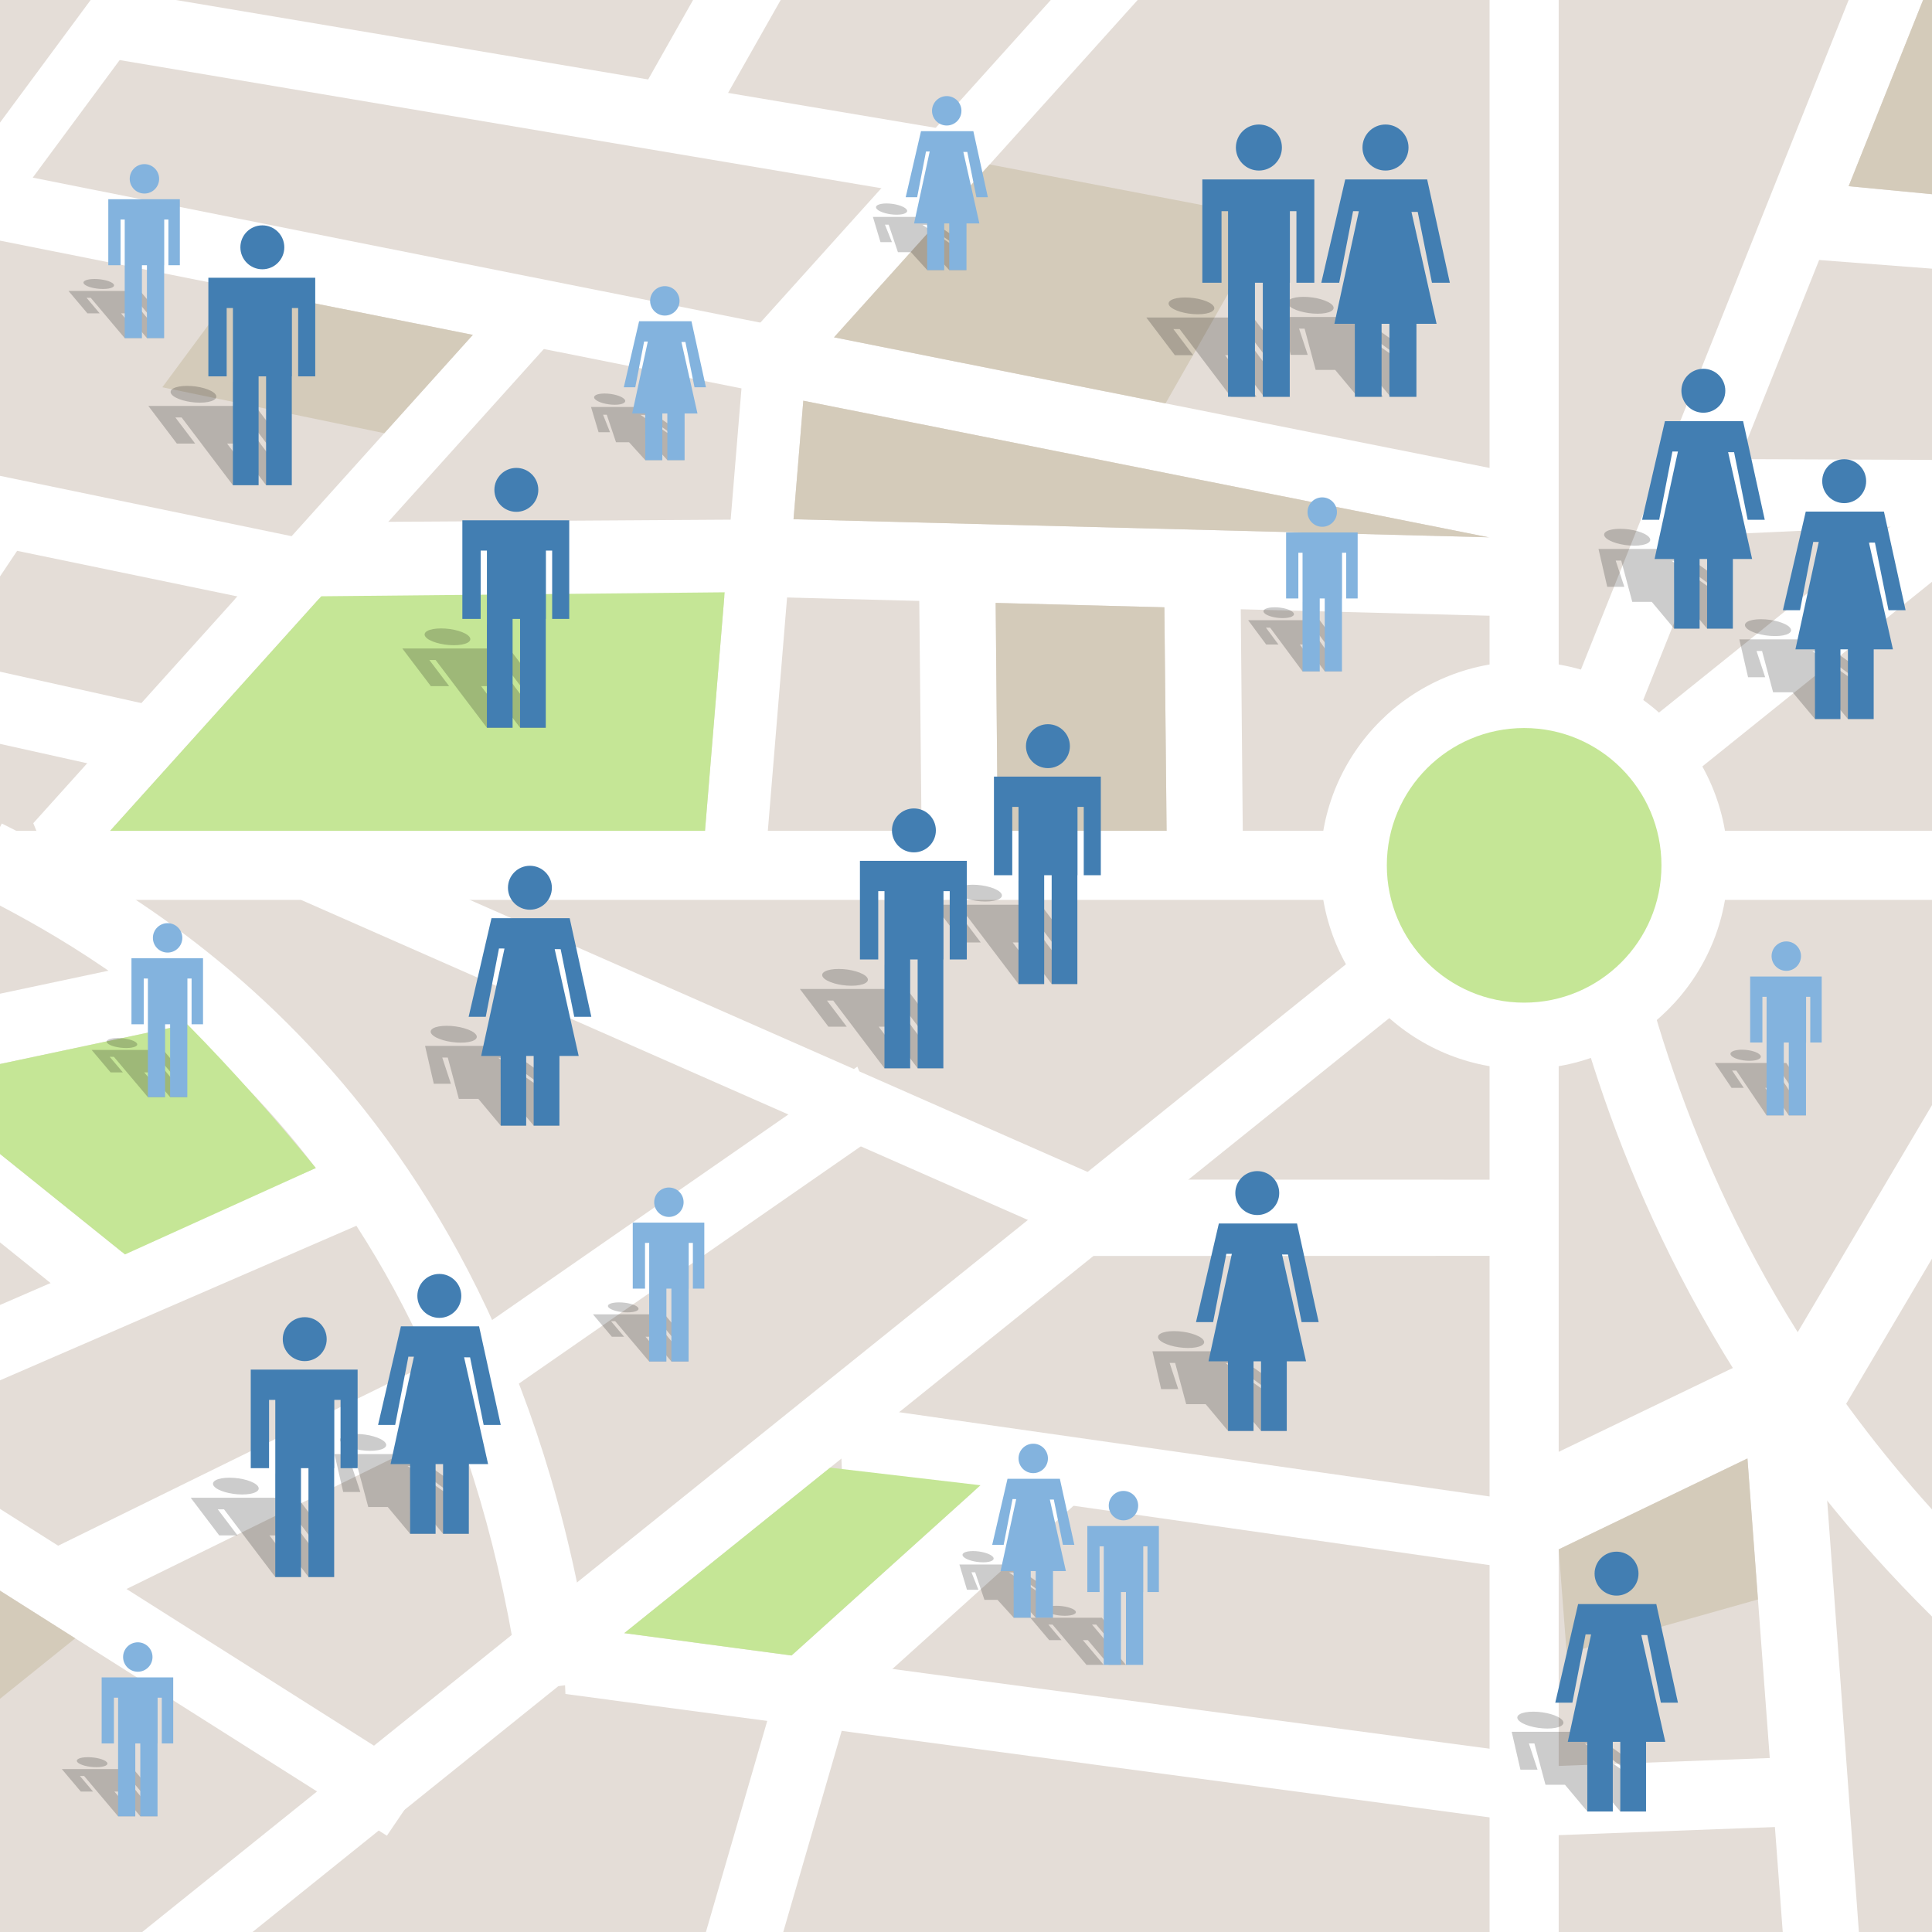 <?xml version="1.0" encoding="UTF-8" standalone="no"?>
<!-- Created with Inkscape (http://www.inkscape.org/) -->

<svg
   xmlns:dc="http://purl.org/dc/elements/1.1/"
   xmlns:cc="http://creativecommons.org/ns#"
   xmlns:rdf="http://www.w3.org/1999/02/22-rdf-syntax-ns#"
   xmlns:svg="http://www.w3.org/2000/svg"
   xmlns="http://www.w3.org/2000/svg"
   xmlns:sodipodi="http://sodipodi.sourceforge.net/DTD/sodipodi-0.dtd"
   xmlns:inkscape="http://www.inkscape.org/namespaces/inkscape"
   id="svg2"
   version="1.1"
   inkscape:version="0.48.5 r10040"
   width="999.9"
   height="999.9"
   xml:space="preserve"
   sodipodi:docname="social_11.ai"><rect width="100%" height="100%" fill="#333333" stroke="none"/><defs
     id="defs6"><clipPath
       clipPathUnits="userSpaceOnUse"
       id="clipPath26"><path
         d="m 0,799.92 799.92,0 L 799.92,0 0,0 0,799.92 z"
         id="path28" /></clipPath><clipPath
       clipPathUnits="userSpaceOnUse"
       id="clipPath230"><path
         d="m 474.612,676.759 59.407,0 0,-41.114 -59.407,0 0,41.114 z"
         id="path232" /></clipPath><clipPath
       clipPathUnits="userSpaceOnUse"
       id="clipPath350"><path
         d="m 386.666,433.613 59.407,0 0,-41.114 -59.407,0 0,41.114 z"
         id="path352" /></clipPath><clipPath
       clipPathUnits="userSpaceOnUse"
       id="clipPath370"><path
         d="m 625.896,91.223 55.625,0 0,-41.327 -55.625,0 0,41.327 z"
         id="path372" /></clipPath><clipPath
       clipPathUnits="userSpaceOnUse"
       id="clipPath390"><path
         d="m 477.144,248.79 55.627,0 0,-41.327 -55.627,0 0,41.327 z"
         id="path392" /></clipPath><clipPath
       clipPathUnits="userSpaceOnUse"
       id="clipPath410"><path
         d="m 166.57,539.729 59.407,0 0,-41.114 -59.407,0 0,41.114 z"
         id="path412" /></clipPath><clipPath
       clipPathUnits="userSpaceOnUse"
       id="clipPath430"><path
         d="m 61.406,640.154 59.407,0 0,-41.114 -59.407,0 0,41.114 z"
         id="path432" /></clipPath><clipPath
       clipPathUnits="userSpaceOnUse"
       id="clipPath450"><path
         d="m 175.994,375.205 55.627,0 0,-41.327 -55.627,0 0,41.327 z"
         id="path452" /></clipPath><clipPath
       clipPathUnits="userSpaceOnUse"
       id="clipPath470"><path
         d="m 720.148,543.546 55.627,0 0,-41.327 -55.627,0 0,41.327 z"
         id="path472" /></clipPath><clipPath
       clipPathUnits="userSpaceOnUse"
       id="clipPath490"><path
         d="m 244.7,636.993 38.743,0 0,-27.58 -38.743,0 0,27.58 z"
         id="path492" /></clipPath><clipPath
       clipPathUnits="userSpaceOnUse"
       id="clipPath510"><path
         d="m 245.5,260.686 39.611,0 0,-24.472 -39.611,0 0,24.472 z"
         id="path512" /></clipPath><clipPath
       clipPathUnits="userSpaceOnUse"
       id="clipPath530"><path
         d="m 361.417,715.685 38.743,0 0,-27.581 -38.743,0 0,27.581 z"
         id="path532" /></clipPath><clipPath
       clipPathUnits="userSpaceOnUse"
       id="clipPath550"><path
         d="m 37.948,370.141 39.611,0 0,-24.472 -39.611,0 0,24.472 z"
         id="path552" /></clipPath><clipPath
       clipPathUnits="userSpaceOnUse"
       id="clipPath570"><path
         d="m 709.952,365.306 37.802,0 0,-27.196 -37.802,0 0,27.196 z"
         id="path572" /></clipPath><clipPath
       clipPathUnits="userSpaceOnUse"
       id="clipPath590"><path
         d="m 661.84,580.978 55.627,0 0,-41.328 -55.627,0 0,41.328 z"
         id="path592" /></clipPath><clipPath
       clipPathUnits="userSpaceOnUse"
       id="clipPath610"><path
         d="m 331.18,398.735 59.407,0 0,-41.114 -59.407,0 0,41.114 z"
         id="path612" /></clipPath><clipPath
       clipPathUnits="userSpaceOnUse"
       id="clipPath630"><path
         d="m 28.352,684.41 39.611,0 0,-24.472 -39.611,0 0,24.472 z"
         id="path632" /></clipPath><clipPath
       clipPathUnits="userSpaceOnUse"
       id="clipPath650"><path
         d="m 530.747,677.016 55.627,0 0,-41.328 -55.627,0 0,41.328 z"
         id="path652" /></clipPath><clipPath
       clipPathUnits="userSpaceOnUse"
       id="clipPath666"><path
         d="m 138.486,206.212 55.627,0 0,-41.327 -55.627,0 0,41.327 z"
         id="path668" /></clipPath><clipPath
       clipPathUnits="userSpaceOnUse"
       id="clipPath686"><path
         d="m 25.606,72.382 39.611,0 0,-24.472 -39.611,0 0,24.472 z"
         id="path688" /></clipPath><clipPath
       clipPathUnits="userSpaceOnUse"
       id="clipPath706"><path
         d="m 426.58,135.064 39.611,0 0,-24.471 -39.611,0 0,24.471 z"
         id="path708" /></clipPath><clipPath
       clipPathUnits="userSpaceOnUse"
       id="clipPath726"><path
         d="m 516.779,548.481 38.839,0 0,-26.518 -38.839,0 0,26.518 z"
         id="path728" /></clipPath><clipPath
       clipPathUnits="userSpaceOnUse"
       id="clipPath746"><path
         d="m 397.232,157.722 38.744,0 0,-27.58 -38.744,0 0,27.58 z"
         id="path748" /></clipPath><clipPath
       clipPathUnits="userSpaceOnUse"
       id="clipPath766"><path
         d="m 78.953,188.096 59.407,0 0,-41.115 -59.407,0 0,41.115 z"
         id="path768" /></clipPath></defs><sodipodi:namedview
     pagecolor="#ffffff"
     bordercolor="#666666"
     borderopacity="1"
     objecttolerance="10"
     gridtolerance="10"
     guidetolerance="10"
     inkscape:pageopacity="0"
     inkscape:pageshadow="2"
     inkscape:window-width="1358"
     inkscape:window-height="711"
     id="namedview4"
     showgrid="false"
     inkscape:zoom="0.33378777"
     inkscape:cx="612.14746"
     inkscape:cy="418.62667"
     inkscape:window-x="0"
     inkscape:window-y="0"
     inkscape:window-maximized="1"
     inkscape:current-layer="g10" /><g
     id="g10"
     inkscape:groupmode="layer"
     inkscape:label="social_11"
     transform="matrix(1.25,0,0,-1.25,0,999.9)"><path
       d="m 0,0 799.92,0 0,799.92 L 0,799.92 0,0 z"
       style="fill:#ffffff;fill-opacity:1;fill-rule:nonzero;stroke:none"
       id="path12" /><path
       d="m 0,0 799.92,0 0,799.92 L 0,799.92 0,0 z"
       style="fill:#ffffff;fill-opacity:1;fill-rule:nonzero;stroke:none"
       id="path14" /><path
       d="m 0,0 799.92,0 0,799.92 L 0,799.92 0,0 z"
       style="fill:#e4ddd7;fill-opacity:1;fill-rule:nonzero;stroke:none"
       id="path16" /><path
       inkscape:connector-curvature="0"
       id="path20"
       style="fill:#ffffff;fill-opacity:1;fill-rule:evenodd;stroke:none"
       d="m 765.401,799.92 -148.495,-371.427 26.395,-11.085 152.929,382.512 -30.829,0 z" /><path
       inkscape:connector-curvature="0"
       id="path32"
       style="fill:#ffffff;fill-opacity:1;fill-rule:nonzero;stroke:none"
       d="m 669.245,447.037 c 8.163,-42.063 24.32,-117.838 75.151,-198.826 15.167,-24.167 33.438,-48.834 55.524,-73.266 l 0,-44.322 c -33.856,33.458 -60.45,67.805 -81.449,101.264 -53.822,85.753 -70.789,165.268 -79.351,209.388 l 30.125,5.762 z" /><path
       inkscape:connector-curvature="0"
       id="path36"
       style="fill:#ffffff;fill-opacity:1;fill-rule:evenodd;stroke:none"
       d="M 799.92,595.758 58.885,-2e-4 l 45.674,0 695.361,559.038 0,36.72 z" /><path
       inkscape:connector-curvature="0"
       id="path40"
       style="fill:#ffffff;fill-opacity:1;fill-rule:evenodd;stroke:none"
       d="m 645.36,0 -10e-4,799.92 -28.618,0 0,-799.92 28.619,0 z" /><path
       inkscape:connector-curvature="0"
       id="path44"
       style="fill:#ffffff;fill-opacity:1;fill-rule:evenodd;stroke:none"
       d="m 799.92,455.944 -799.92,-10e-4 0,-28.618 799.92,10e-4 0,28.618 z" /><path
       inkscape:connector-curvature="0"
       id="path48"
       style="fill:#ffffff;fill-opacity:1;fill-rule:evenodd;stroke:none"
       d="m 631.051,525.999 c 46.594,0 84.364,-37.772 84.364,-84.365 0,-46.592 -37.77,-84.364 -84.364,-84.364 -46.594,0 -84.364,37.772 -84.364,84.364 0,46.593 37.77,84.365 84.364,84.365" /><path
       inkscape:connector-curvature="0"
       id="path52"
       style="fill:#c5e696;fill-opacity:1;fill-rule:evenodd;stroke:none"
       d="m 631.051,498.486 c 31.398,0 56.852,-25.453 56.852,-56.853 0,-31.397 -25.454,-56.85 -56.852,-56.85 -31.397,0 -56.853,25.453 -56.853,56.85 0,31.4 25.456,56.853 56.853,56.853" /><path
       inkscape:connector-curvature="0"
       id="path56"
       style="fill:#ffffff;fill-opacity:1;fill-rule:evenodd;stroke:none"
       d="m 455.102,281.822 16.084,23.683 -330.444,145.505 -16.085,-23.684 330.445,-145.504 z" /><path
       inkscape:connector-curvature="0"
       id="path60"
       style="fill:#ffffff;fill-opacity:1;fill-rule:evenodd;stroke:none"
       d="m 0,228.42 162.922,70.649 -10.801,26.515 L 0,259.618 0,228.42 z" /><path
       inkscape:connector-curvature="0"
       id="path64"
       style="fill:#ffffff;fill-opacity:1;fill-rule:evenodd;stroke:none"
       d="m 160.188,39.873 16.084,23.685 -176.272,111.631 0,-33.869 160.188,-101.447 z" /><path
       inkscape:connector-curvature="0"
       id="path68"
       style="fill:#ffffff;fill-opacity:1;fill-rule:evenodd;stroke:none"
       d="m 20.322,158.087 10.801,-26.515 167.787,82.432 -10.801,26.514 -167.787,-82.431 z" /><path
       inkscape:connector-curvature="0"
       id="path72"
       style="fill:#ffffff;fill-opacity:1;fill-rule:evenodd;stroke:none"
       d="M 0,359.375 77.56,375.838 74.543,404.309 0,388.485 0,359.375 z" /><path
       inkscape:connector-curvature="0"
       id="path76"
       style="fill:#ffffff;fill-opacity:1;fill-rule:evenodd;stroke:none"
       d="m 35.669,256.854 16.084,23.684 -51.753,41.606 0,-36.614 35.669,-28.676 z" /><path
       inkscape:connector-curvature="0"
       id="path80"
       style="fill:#ffffff;fill-opacity:1;fill-rule:evenodd;stroke:none"
       d="m 630.924,574.555 0.823,28.618 -631.747,125.897 0,-28.784 630.924,-125.731 z" /><path
       inkscape:connector-curvature="0"
       id="path84"
       style="fill:#ffffff;fill-opacity:1;fill-rule:evenodd;stroke:none"
       d="m 13.779,459.088 10.799,-26.516 203.777,226.39 -10.799,26.514 -203.777,-226.388 z" /><path
       inkscape:connector-curvature="0"
       id="path88"
       style="fill:#ffffff;fill-opacity:1;fill-rule:evenodd;stroke:none"
       d="m 120.53,548.382 20.453,25.346 -140.983,29.175 0,-29.579 120.53,-24.942 z" /><path
       inkscape:connector-curvature="0"
       id="path92"
       style="fill:#ffffff;fill-opacity:1;fill-rule:evenodd;stroke:none"
       d="m 0,708.054 67.938,91.866 -30.409,0 L 0,749.172 0,708.054 z" /><path
       inkscape:connector-curvature="0"
       id="path96"
       style="fill:#ffffff;fill-opacity:1;fill-rule:evenodd;stroke:none"
       d="m 55.094,479.675 20.454,25.346 -75.548,16.796 0,-29.894 55.094,-12.248 z" /><path
       inkscape:connector-curvature="0"
       id="path100"
       style="fill:#ffffff;fill-opacity:1;fill-rule:evenodd;stroke:none"
       d="m 304.964,655.393 23.889,-13.428 142.178,157.955 -35.973,0 -130.094,-144.527 z" /><path
       inkscape:connector-curvature="0"
       id="path104"
       style="fill:#ffffff;fill-opacity:1;fill-rule:evenodd;stroke:none"
       d="m 291.156,446.926 24.842,-14.23 17.773,215.527 -24.842,14.231 -17.773,-215.528 z" /><path
       inkscape:connector-curvature="0"
       id="path108"
       style="fill:#ffffff;fill-opacity:1;fill-rule:evenodd;stroke:none"
       d="m 329.923,553.042 -2.449,31.89 -200.003,-1.276 -30.272,-31.891 232.724,1.277 z" /><path
       inkscape:connector-curvature="0"
       id="path112"
       style="fill:#ffffff;fill-opacity:1;fill-rule:evenodd;stroke:none"
       d="m 637.106,544.45 3.54,32.375 -329.08,8.547 -3.537,-32.379 329.077,-8.543 z" /><path
       inkscape:connector-curvature="0"
       id="path116"
       style="fill:#ffffff;fill-opacity:1;fill-rule:evenodd;stroke:none"
       d="m 381.754,435.76 31.475,5.693 -1.084,119.901 -31.546,-9.137 1.155,-116.457 z" /><path
       inkscape:connector-curvature="0"
       id="path120"
       style="fill:#ffffff;fill-opacity:1;fill-rule:evenodd;stroke:none"
       d="m 483.178,439.031 31.474,5.694 -1.085,119.9 -31.544,-9.135 1.155,-116.459 z" /><path
       inkscape:connector-curvature="0"
       id="path124"
       style="fill:#ffffff;fill-opacity:1;fill-rule:evenodd;stroke:none"
       d="m 385.542,718.514 20.454,25.345 -333.173,56.061 -19.094,0 -18.171,-22.518 349.984,-58.888 z" /><path
       inkscape:connector-curvature="0"
       id="path128"
       style="fill:#ffffff;fill-opacity:1;fill-rule:evenodd;stroke:none"
       d="m 264.016,759.328 30.095,-10.828 29.12,51.42 -36.275,0 -22.94,-40.592 z" /><path
       inkscape:connector-curvature="0"
       id="path132"
       style="fill:#ffffff;fill-opacity:1;fill-rule:evenodd;stroke:none"
       d="m 637.557,148.927 -1.223,28.604 -288.933,41.231 1.222,-28.606 288.934,-41.229 z" /><path
       inkscape:connector-curvature="0"
       id="path136"
       style="fill:#ffffff;fill-opacity:1;fill-rule:evenodd;stroke:none"
       d="m 640.828,44.23 -1.222,28.604 -406.717,54.317 1.224,-28.605 406.715,-54.316 z" /><path
       inkscape:connector-curvature="0"
       id="path140"
       style="fill:#ffffff;fill-opacity:1;fill-rule:evenodd;stroke:none"
       d="m 309.353,97.923 36.16,-10.61 112.965,101.789 -36.158,10.61 -112.967,-101.789 z" /><path
       inkscape:connector-curvature="0"
       id="path144"
       style="fill:#ffffff;fill-opacity:1;fill-rule:nonzero;stroke:none"
       d="m 0.732,458.96 c 29.402,-14.702 82.088,-42.273 131.845,-96.944 49.706,-54.615 96.321,-136.055 113.415,-258.171 l -30.366,-4.202 c -16.073,114.8 -59.49,190.916 -105.734,241.729 -39.633,43.546 -81.467,68.675 -109.892,83.605 l 0,32.518 0.732,1.465 z" /><path
       inkscape:connector-curvature="0"
       id="path148"
       style="fill:#ffffff;fill-opacity:1;fill-rule:evenodd;stroke:none"
       d="m 193.725,246.425 10.802,-26.516 161.242,111.877 -10.799,26.516 -161.245,-111.877 z" /><path
       inkscape:connector-curvature="0"
       id="path152"
       style="fill:#ffffff;fill-opacity:1;fill-rule:evenodd;stroke:none"
       d="m 731.458,226.606 29.558,-13.604 38.904,65.787 0,63.582 -68.462,-115.765 z" /><path
       inkscape:connector-curvature="0"
       id="path156"
       style="fill:#ffffff;fill-opacity:1;fill-rule:evenodd;stroke:none"
       d="m 769.654,0 -17.249,234.616 -31.544,-3.03 17.26,-231.586 31.533,0 z" /><path
       inkscape:connector-curvature="0"
       id="path160"
       style="fill:#ffffff;fill-opacity:1;fill-rule:evenodd;stroke:none"
       d="m 755.34,44.23 -1.224,28.604 -122.073,-4.573 1.222,-28.605 122.075,4.574 z" /><path
       inkscape:connector-curvature="0"
       id="path164"
       style="fill:#ffffff;fill-opacity:1;fill-rule:evenodd;stroke:none"
       d="m 745.524,206.665 -1.222,39.794 -118.802,-57.216 1.222,-39.794 118.802,57.216 z" /><path
       inkscape:connector-curvature="0"
       id="path168"
       style="fill:#ffffff;fill-opacity:1;fill-rule:evenodd;stroke:none"
       d="m 324.298,0 26.15,90.023 -28.411,12.411 L 292.281,0 l 32.017,0 z" /><path
       inkscape:connector-curvature="0"
       id="path172"
       style="fill:#ffffff;fill-opacity:1;fill-rule:evenodd;stroke:none"
       d="m 636.256,279.95 7.5,31.526 -201.674,0.06 -4.102,-31.631 198.276,0.045 z" /><path
       inkscape:connector-curvature="0"
       id="path176"
       style="fill:#ffffff;fill-opacity:1;fill-rule:evenodd;stroke:none"
       d="m 748.791,724.42 1.648,-31.941 49.481,-3.797 0,30.834 -51.129,4.904 z" /><path
       inkscape:connector-curvature="0"
       id="path180"
       style="fill:#ffffff;fill-opacity:1;fill-rule:evenodd;stroke:none"
       d="m 696.441,609.908 1.649,-31.939 101.83,4.678 0,26.859 -103.479,0.402 z" /><path
       inkscape:connector-curvature="0"
       id="path184"
       style="fill:#c5e696;fill-opacity:1;fill-rule:evenodd;stroke:none"
       d="m 343.702,192.261 62.255,-7.292 -78.226,-70.484 -69.264,9.252 85.235,68.524 z" /><path
       inkscape:connector-curvature="0"
       id="path188"
       style="fill:#c5e696;fill-opacity:1;fill-rule:evenodd;stroke:none"
       d="m 133.013,553.04 -87.397,-97.096 246.283,0 8.145,98.746 -167.031,-1.65 z" /><path
       inkscape:connector-curvature="0"
       id="path192"
       style="fill:#c5e696;fill-opacity:1;fill-rule:evenodd;stroke:none"
       d="m 0,322.144 51.753,-41.606 79.004,35.782 C 114.3,336.418 96.83,356.312 77.56,375.837 L 0,359.375 l 0,-37.23 z" /><path
       inkscape:connector-curvature="0"
       id="path196"
       style="fill:#d4cbba;fill-opacity:1;fill-rule:evenodd;stroke:none"
       d="m 412.242,550.288 0.854,-94.344 69.914,0 -0.919,92.531 -69.849,1.813 z" /><path
       inkscape:connector-curvature="0"
       id="path200"
       style="fill:#d4cbba;fill-opacity:1;fill-rule:evenodd;stroke:none"
       d="m 796.231,799.92 -30.822,-77.095 34.511,-3.309 0,80.404 -3.689,0 z" /><path
       inkscape:connector-curvature="0"
       id="path204"
       style="fill:#d4cbba;fill-opacity:1;fill-rule:evenodd;stroke:none"
       d="m 195.769,661.273 -36.647,-40.712 -91.912,19.022 30.494,41.232 98.065,-19.542 z" /><path
       inkscape:connector-curvature="0"
       id="path208"
       style="fill:#d4cbba;fill-opacity:1;fill-rule:evenodd;stroke:none"
       d="M 0,141.319 31.146,121.594 0,96.553 l 0,44.766 z" /><path
       inkscape:connector-curvature="0"
       id="path212"
       style="fill:#d4cbba;fill-opacity:1;fill-rule:evenodd;stroke:none"
       d="m 345.313,660.254 64.427,71.576 116.537,-22.275 -43.697,-76.655 -137.267,27.354 z" /><path
       inkscape:connector-curvature="0"
       id="path216"
       style="fill:#ffffff;fill-opacity:1;fill-rule:evenodd;stroke:none"
       d="m 20.66,592.15 -20.66,4.28 0,-35.178 20.66,30.898 z" /><path
       inkscape:connector-curvature="0"
       id="path220"
       style="fill:#d4cbba;fill-opacity:1;fill-rule:evenodd;stroke:none"
       d="m 616.357,577.456 -287.805,7.476 4.047,49.073 283.758,-56.549 z" /><path
       inkscape:connector-curvature="0"
       id="path224"
       style="fill:#d4cbba;fill-opacity:1;fill-rule:evenodd;stroke:none"
       d="m 723.508,196.061 -78.148,-37.637 3.31,-43.062 79.19,22.32 -4.352,58.379 z" /><g
       clip-path="url(#clipPath230)"
       id="g236"
       style="opacity:0.2"><g
         transform="translate(490.676,676.759)"
         id="g238"><path
           d="m 0,0 c 5.021,0 10.271,-1.556 11.726,-3.476 1.455,-1.92 -1.439,-3.475 -6.459,-3.475 -5.024,0 -10.272,1.555 -11.727,3.475 C -7.914,-1.556 -5.023,0 0,0 m -4.851,-13.089 2.585,0 8.848,-11.677 -0.011,0 12.387,-16.348 10.643,0 -13.047,17.22 3.098,0 13.048,-17.22 10.643,0 -13.047,17.22 0.054,0 -8.187,10.805 2.585,0 8.187,-10.805 7.069,0 -11.819,15.6 -44.248,0 11.818,-15.6 7.581,0 -8.187,10.805 z"
           style="fill:#000000;fill-opacity:1;fill-rule:nonzero;stroke:none"
           id="path240"
           inkscape:connector-curvature="0" /></g></g><g
       clip-path="url(#clipPath350)"
       id="g356"
       style="opacity:0.2"><g
         transform="translate(402.731,433.613)"
         id="g358"><path
           d="m 0,0 c 5.021,0 10.271,-1.556 11.727,-3.476 1.454,-1.92 -1.44,-3.476 -6.46,-3.476 -5.024,0 -10.272,1.556 -11.727,3.476 C -7.914,-1.556 -5.023,0 0,0 m -4.851,-13.089 2.585,0 8.848,-11.677 -0.012,0 12.388,-16.348 10.643,0 -13.048,17.22 3.099,0 13.048,-17.22 10.643,0 -13.048,17.22 0.055,0 -8.187,10.805 2.585,0 8.187,-10.805 7.069,0 -11.819,15.6 -44.249,0 11.82,-15.6 7.58,0 -8.187,10.805 z"
           style="fill:#000000;fill-opacity:1;fill-rule:nonzero;stroke:none"
           id="path360"
           inkscape:connector-curvature="0" /></g></g><path
       inkscape:connector-curvature="0"
       id="path364"
       style="fill:#427eb2;fill-opacity:1;fill-rule:nonzero;stroke:none"
       d="m 433.881,500.074 c 5.021,0 9.094,-4.069 9.094,-9.093 0,-5.023 -4.073,-9.095 -9.094,-9.095 -5.023,0 -9.093,4.072 -9.093,9.095 0,5.024 4.07,9.093 9.093,9.093 m -14.767,-34.245 2.585,0 0,-30.553 -0.01,0 0,-42.777 10.642,0 0,45.058 3.1,0 0,-45.058 10.642,0 0,45.058 0.055,0 0,28.272 2.585,0 0,-28.272 7.068,0 0,40.817 -44.248,0 0,-40.817 7.581,0 0,28.272 z" /><g
       clip-path="url(#clipPath370)"
       id="g376"
       style="opacity:0.2"><g
         transform="translate(634.856,91.223)"
         id="g378"><path
           d="m 0,0 c 5.023,0 10.396,-1.563 12.005,-3.493 1.608,-1.93 -1.157,-3.494 -6.181,-3.494 -5.019,0 -10.396,1.564 -12.006,3.494 C -7.79,-1.563 -5.021,0 0,0 m 38.372,-24.017 7.072,0 -22.032,15.68 -32.372,0 3.615,-15.68 7.083,0 -3.582,10.862 2.291,-0.005 4.579,-17.09 8.069,0 9.267,-11.077 10.54,0 -9.234,11.077 3.1,0 9.234,-11.077 10.664,0 -9.224,11.077 7.966,0 -24.097,16.989 2.478,-0.007 14.583,-10.749 z"
           style="fill:#000000;fill-opacity:1;fill-rule:nonzero;stroke:none"
           id="path380"
           inkscape:connector-curvature="0" /></g></g><path
       inkscape:connector-curvature="0"
       id="path384"
       style="fill:#427eb2;fill-opacity:1;fill-rule:nonzero;stroke:none"
       d="m 669.307,157.472 c 5.024,0 9.094,-4.069 9.094,-9.093 0,-5.023 -4.07,-9.096 -9.094,-9.096 -5.02,0 -9.092,4.073 -9.092,9.096 0,5.024 4.072,9.093 9.092,9.093 m 18.352,-62.518 7.072,0 -8.961,40.818 -32.372,0 -9.456,-40.818 7.082,0 5.473,28.273 2.288,-0.011 -9.668,-44.486 8.068,0 0.033,-28.834 10.54,0 0,28.834 3.1,0 0,-28.834 10.664,0 0.011,28.834 7.965,0 -9.935,44.223 2.473,-0.016 5.623,-27.983 z" /><g
       clip-path="url(#clipPath390)"
       id="g396"
       style="opacity:0.2"><g
         transform="translate(486.103,248.79)"
         id="g398"><path
           d="m 0,0 c 5.023,0 10.396,-1.563 12.006,-3.493 1.608,-1.93 -1.157,-3.494 -6.181,-3.494 -5.02,0 -10.397,1.564 -12.006,3.494 C -7.789,-1.563 -5.021,0 0,0 m 38.373,-24.018 7.072,0 -22.032,15.681 -32.373,0 3.615,-15.681 7.083,0 -3.581,10.862 2.29,-0.004 4.58,-17.09 8.069,0 9.267,-11.077 10.539,0 -9.234,11.077 3.1,0 9.234,-11.077 10.665,0 -9.224,11.077 7.966,0 -24.098,16.989 2.478,-0.007 14.584,-10.75 z"
           style="fill:#000000;fill-opacity:1;fill-rule:nonzero;stroke:none"
           id="path400"
           inkscape:connector-curvature="0" /></g></g><path
       inkscape:connector-curvature="0"
       id="path404"
       style="fill:#427eb2;fill-opacity:1;fill-rule:nonzero;stroke:none"
       d="m 520.556,315.038 c 5.023,0 9.094,-4.069 9.094,-9.093 0,-5.023 -4.071,-9.095 -9.094,-9.095 -5.021,0 -9.093,4.072 -9.093,9.095 0,5.024 4.072,9.093 9.093,9.093 m 18.352,-62.517 7.071,0 -8.96,40.817 -32.372,0 -9.457,-40.817 7.083,0 5.473,28.272 2.287,-0.011 -9.667,-44.485 8.068,0 0.033,-28.834 10.539,0 0,28.834 3.1,0 0,-28.834 10.665,0 0.011,28.834 7.965,0 -9.935,44.222 2.473,-0.015 5.623,-27.983 z" /><g
       clip-path="url(#clipPath410)"
       id="g416"
       style="opacity:0.2"><g
         transform="translate(182.634,539.73)"
         id="g418"><path
           d="m 0,0 c 5.021,0 10.271,-1.556 11.726,-3.476 1.455,-1.92 -1.439,-3.475 -6.459,-3.475 -5.024,0 -10.272,1.555 -11.727,3.475 C -7.914,-1.556 -5.023,0 0,0 m -4.851,-13.089 2.585,0 8.848,-11.677 -0.011,0 12.387,-16.348 10.643,0 -13.047,17.22 3.098,0 13.048,-17.22 10.643,0 -13.047,17.22 0.054,0 -8.187,10.805 2.585,0 8.187,-10.805 7.069,0 -11.819,15.6 -44.248,0 11.818,-15.6 7.581,0 -8.187,10.805 z"
           style="fill:#000000;fill-opacity:1;fill-rule:nonzero;stroke:none"
           id="path420"
           inkscape:connector-curvature="0" /></g></g><path
       inkscape:connector-curvature="0"
       id="path424"
       style="fill:#427eb2;fill-opacity:1;fill-rule:nonzero;stroke:none"
       d="m 213.784,606.19 c 5.021,0 9.093,-4.069 9.093,-9.092 0,-5.024 -4.072,-9.096 -9.093,-9.096 -5.023,0 -9.093,4.072 -9.093,9.096 0,5.023 4.07,9.092 9.093,9.092 m -14.767,-34.244 2.585,0 0,-30.554 -0.01,0 0,-42.777 10.642,0 0,45.058 3.1,0 0,-45.058 10.642,0 0,45.058 0.055,0 0,28.273 2.585,0 0,-28.273 7.069,0 0,40.817 -44.249,0 0,-40.817 7.581,0 0,28.273 z" /><g
       clip-path="url(#clipPath430)"
       id="g436"
       style="opacity:0.2"><g
         transform="translate(77.47,640.154)"
         id="g438"><path
           d="m 0,0 c 5.021,0 10.272,-1.555 11.727,-3.475 1.455,-1.921 -1.439,-3.476 -6.46,-3.476 -5.023,0 -10.272,1.555 -11.727,3.476 C -7.914,-1.555 -5.022,0 0,0 m -4.85,-13.088 2.585,0 8.847,-11.677 -0.011,0 12.387,-16.349 10.644,0 -13.048,17.221 3.099,0 13.047,-17.221 10.644,0 -13.048,17.221 0.055,0 -8.188,10.805 2.585,0 8.187,-10.805 7.069,0 -11.819,15.6 -44.248,0 11.819,-15.6 7.581,0 -8.187,10.805 z"
           style="fill:#000000;fill-opacity:1;fill-rule:nonzero;stroke:none"
           id="path440"
           inkscape:connector-curvature="0" /></g></g><path
       inkscape:connector-curvature="0"
       id="path444"
       style="fill:#427eb2;fill-opacity:1;fill-rule:nonzero;stroke:none"
       d="m 108.621,706.616 c 5.021,0 9.093,-4.069 9.093,-9.093 0,-5.023 -4.072,-9.095 -9.093,-9.095 -5.023,0 -9.093,4.072 -9.093,9.095 0,5.024 4.07,9.093 9.093,9.093 m -14.768,-34.245 2.586,0 0,-30.554 -0.011,0 0,-42.777 10.643,0 0,45.059 3.099,0 0,-45.059 10.643,0 0,45.059 0.054,0 0,28.272 2.585,0 0,-28.272 7.069,0 0,40.817 -44.248,0 0,-40.817 7.58,0 0,28.272 z" /><g
       clip-path="url(#clipPath450)"
       id="g456"
       style="opacity:0.2"><g
         transform="translate(184.954,375.205)"
         id="g458"><path
           d="m 0,0 c 5.023,0 10.396,-1.563 12.005,-3.493 1.609,-1.93 -1.156,-3.494 -6.18,-3.494 -5.02,0 -10.397,1.564 -12.006,3.494 C -7.789,-1.563 -5.021,0 0,0 m 38.373,-24.017 7.071,0 -22.031,15.68 -32.373,0 3.615,-15.68 7.083,0 -3.581,10.862 2.29,-0.005 4.579,-17.09 8.07,0 9.266,-11.077 10.54,0 -9.234,11.077 3.1,0 9.234,-11.077 10.665,0 -9.225,11.077 7.967,0 -24.098,16.989 2.478,-0.007 14.584,-10.749 z"
           style="fill:#000000;fill-opacity:1;fill-rule:nonzero;stroke:none"
           id="path460"
           inkscape:connector-curvature="0" /></g></g><path
       inkscape:connector-curvature="0"
       id="path464"
       style="fill:#427eb2;fill-opacity:1;fill-rule:nonzero;stroke:none"
       d="m 219.406,441.454 c 5.023,0 9.094,-4.069 9.094,-9.093 0,-5.023 -4.071,-9.096 -9.094,-9.096 -5.021,0 -9.093,4.073 -9.093,9.096 0,5.024 4.072,9.093 9.093,9.093 m 18.352,-62.518 7.071,0 -8.96,40.818 -32.373,0 -9.456,-40.818 7.083,0 5.472,28.273 2.288,-0.011 -9.668,-44.486 8.069,0 0.032,-28.834 10.54,0 0,28.834 3.1,0 0,-28.834 10.665,0 0.01,28.834 7.966,0 -9.935,44.223 2.473,-0.016 5.623,-27.983 z" /><g
       clip-path="url(#clipPath470)"
       id="g476"
       style="opacity:0.2"><g
         transform="translate(729.108,543.546)"
         id="g478"><path
           d="m 0,0 c 5.023,0 10.396,-1.563 12.005,-3.493 1.609,-1.93 -1.156,-3.494 -6.18,-3.494 -5.02,0 -10.397,1.564 -12.006,3.494 C -7.79,-1.563 -5.021,0 0,0 m 38.372,-24.017 7.072,0 -22.032,15.68 -32.372,0 3.615,-15.68 7.083,0 -3.581,10.862 2.29,-0.005 4.579,-17.09 8.069,0 9.267,-11.077 10.54,0 -9.234,11.077 3.1,0 9.234,-11.077 10.665,0 -9.225,11.077 7.967,0 -24.098,16.989 2.478,-0.007 14.583,-10.749 z"
           style="fill:#000000;fill-opacity:1;fill-rule:nonzero;stroke:none"
           id="path480"
           inkscape:connector-curvature="0" /></g></g><path
       inkscape:connector-curvature="0"
       id="path484"
       style="fill:#427eb2;fill-opacity:1;fill-rule:nonzero;stroke:none"
       d="m 763.561,609.795 c 5.023,0 9.093,-4.069 9.093,-9.094 0,-5.022 -4.07,-9.095 -9.093,-9.095 -5.021,0 -9.093,4.073 -9.093,9.095 0,5.025 4.072,9.094 9.093,9.094 m 18.352,-62.518 7.071,0 -8.96,40.818 -32.373,0 -9.456,-40.818 7.083,0 5.472,28.272 2.288,-0.01 -9.668,-44.486 8.068,0 0.033,-28.834 10.54,0 0,28.834 3.1,0 0,-28.834 10.665,0 0.01,28.834 7.966,0 -9.935,44.223 2.473,-0.016 5.623,-27.983 z" /><g
       clip-path="url(#clipPath490)"
       id="g496"
       style="opacity:0.2"><g
         transform="translate(250.32,636.993)"
         id="g498"><path
           d="m 0,0 c 3.364,0 7.033,-1.043 8.197,-2.331 1.165,-1.288 -0.615,-2.332 -3.979,-2.332 -3.362,0 -7.032,1.044 -8.197,2.332 C -5.144,-1.043 -3.361,0 0,0 m 26.783,-16.027 4.736,0 -15.464,10.464 -21.675,0 3.132,-10.464 4.743,0 -2.892,7.248 1.534,-0.003 3.842,-11.406 5.403,0 6.708,-7.392 7.056,0 -6.685,7.392 2.075,0 6.685,-7.392 7.142,0 -6.68,7.392 5.334,0 -16.906,11.338 1.66,-0.004 10.252,-7.173 z"
           style="fill:#000000;fill-opacity:1;fill-rule:nonzero;stroke:none"
           id="path500"
           inkscape:connector-curvature="0" /></g></g><path
       inkscape:connector-curvature="0"
       id="path504"
       style="fill:#83b3de;fill-opacity:1;fill-rule:nonzero;stroke:none"
       d="m 275.265,681.441 c 3.363,0 6.088,-2.725 6.088,-6.088 0,-3.363 -2.725,-6.091 -6.088,-6.091 -3.361,0 -6.089,2.728 -6.089,6.091 0,3.363 2.728,6.088 6.089,6.088 m 12.287,-41.858 4.735,0 -6,27.328 -21.674,0 -6.332,-27.328 4.742,0 3.665,18.929 1.531,-0.008 -6.473,-29.785 5.403,0 0.021,-19.306 7.057,0 0,19.306 2.075,0 0,-19.306 7.142,0 0.007,19.306 5.333,0 -6.653,29.61 1.656,-0.011 3.765,-18.735 z" /><g
       clip-path="url(#clipPath510)"
       id="g516"
       style="opacity:0.2"><g
         transform="translate(256.297,260.685)"
         id="g518"><path
           d="m 0,0 c 3.362,0 6.87,-0.926 7.834,-2.068 0.965,-1.143 -0.98,-2.07 -4.342,-2.07 -3.363,0 -6.87,0.927 -7.834,2.07 C -5.307,-0.926 -3.363,0 0,0 m -3.313,-7.79 1.731,0 5.865,-6.95 -0.008,0 8.211,-9.732 7.127,0 -8.649,10.25 2.075,0 8.649,-10.25 7.126,0 -8.649,10.25 0.036,0 -5.427,6.432 1.731,0 5.427,-6.432 4.733,0 -7.835,9.285 -29.627,0 7.835,-9.285 5.076,0 -5.427,6.432 z"
           style="fill:#000000;fill-opacity:1;fill-rule:nonzero;stroke:none"
           id="path520"
           inkscape:connector-curvature="0" /></g></g><path
       inkscape:connector-curvature="0"
       id="path524"
       style="fill:#83b3de;fill-opacity:1;fill-rule:nonzero;stroke:none"
       d="m 276.947,308.242 c 3.361,0 6.089,-2.725 6.089,-6.089 0,-3.363 -2.728,-6.09 -6.089,-6.09 -3.363,0 -6.088,2.727 -6.088,6.09 0,3.364 2.725,6.089 6.088,6.089 m -9.887,-22.93 1.731,0 0,-20.457 -0.007,0 0,-28.641 7.126,0 0,30.169 2.075,0 0,-30.169 7.126,0 0,30.169 0.036,0 0,18.929 1.731,0 0,-18.929 4.733,0 0,27.329 -29.627,0 0,-27.329 5.076,0 0,18.929 z" /><g
       clip-path="url(#clipPath530)"
       id="g536"
       style="opacity:0.2"><g
         transform="translate(367.038,715.685)"
         id="g538"><path
           d="m 0,0 c 3.363,0 7.032,-1.043 8.196,-2.331 1.165,-1.288 -0.615,-2.332 -3.978,-2.332 -3.362,0 -7.033,1.044 -8.197,2.332 C -5.145,-1.043 -3.361,0 0,0 m 26.783,-16.027 4.736,0 -15.464,10.464 -21.676,0 3.133,-10.464 4.742,0 -2.891,7.248 1.533,-0.003 3.843,-11.406 5.403,0 6.707,-7.392 7.056,0 -6.685,7.392 2.075,0 6.686,-7.392 7.141,0 -6.679,7.392 5.333,0 -16.906,11.338 1.66,-0.004 10.253,-7.173 z"
           style="fill:#000000;fill-opacity:1;fill-rule:nonzero;stroke:none"
           id="path540"
           inkscape:connector-curvature="0" /></g></g><path
       inkscape:connector-curvature="0"
       id="path544"
       style="fill:#83b3de;fill-opacity:1;fill-rule:nonzero;stroke:none"
       d="m 391.981,760.133 c 3.364,0 6.089,-2.725 6.089,-6.088 0,-3.363 -2.725,-6.091 -6.089,-6.091 -3.361,0 -6.088,2.728 -6.088,6.091 0,3.363 2.727,6.088 6.088,6.088 m 12.287,-41.858 4.735,0 -5.999,27.329 -21.675,0 -6.331,-27.329 4.742,0 3.664,18.929 1.531,-0.008 -6.473,-29.785 5.403,0 0.021,-19.306 7.057,0 0,19.306 2.076,0 0,-19.306 7.141,0 0.007,19.306 5.334,0 -6.653,29.61 1.655,-0.011 3.765,-18.735 z" /><g
       clip-path="url(#clipPath550)"
       id="g556"
       style="opacity:0.2"><g
         transform="translate(48.746,370.141)"
         id="g558"><path
           d="m 0,0 c 3.361,0 6.869,-0.926 7.833,-2.068 0.965,-1.143 -0.98,-2.07 -4.342,-2.07 -3.363,0 -6.87,0.927 -7.835,2.07 C -5.308,-0.926 -3.364,0 0,0 m -3.314,-7.79 1.731,0 5.864,-6.951 -0.007,0 8.211,-9.731 7.126,0 -8.648,10.25 2.074,0 8.651,-10.25 7.125,0 -8.649,10.25 0.036,0 -5.427,6.432 1.731,0 5.427,-6.432 4.733,0 -7.835,9.285 -29.627,0 7.835,-9.285 5.076,0 -5.427,6.432 z"
           style="fill:#000000;fill-opacity:1;fill-rule:nonzero;stroke:none"
           id="path560"
           inkscape:connector-curvature="0" /></g></g><path
       inkscape:connector-curvature="0"
       id="path564"
       style="fill:#83b3de;fill-opacity:1;fill-rule:nonzero;stroke:none"
       d="m 69.395,417.697 c 3.361,0 6.089,-2.725 6.089,-6.089 0,-3.363 -2.728,-6.09 -6.089,-6.09 -3.363,0 -6.088,2.727 -6.088,6.09 0,3.364 2.725,6.089 6.088,6.089 m -9.887,-22.93 1.731,0 0,-20.457 -0.007,0 0,-28.641 7.126,0 0,30.169 2.075,0 0,-30.169 7.126,0 0,30.169 0.036,0 0,18.929 1.731,0 0,-18.929 4.733,0 0,27.329 -29.627,0 0,-27.329 5.076,0 0,18.929 z" /><g
       clip-path="url(#clipPath570)"
       id="g576"
       style="opacity:0.2"><g
         transform="translate(721.206,365.306)"
         id="g578"><path
           d="m 0,0 c 3.362,0 6.784,-1.029 7.643,-2.299 0.858,-1.27 -1.173,-2.3 -4.535,-2.3 -3.363,0 -6.784,1.03 -7.642,2.3 C -5.393,-1.029 -3.363,0 0,0 m -4.034,-8.657 1.73,0 5.221,-7.725 -0.007,0 7.311,-10.813 7.126,0 -7.701,11.39 2.076,0 7.7,-11.39 7.126,0 -7.7,11.39 0.036,0 -4.831,7.148 1.73,0 4.831,-7.148 4.734,0 -6.976,10.319 -29.626,0 6.975,-10.319 5.076,0 -4.831,7.148 z"
           style="fill:#000000;fill-opacity:1;fill-rule:nonzero;stroke:none"
           id="path580"
           inkscape:connector-curvature="0" /></g></g><path
       inkscape:connector-curvature="0"
       id="path584"
       style="fill:#83b3de;fill-opacity:1;fill-rule:nonzero;stroke:none"
       d="m 739.59,410.138 c 3.362,0 6.089,-2.725 6.089,-6.088 0,-3.363 -2.727,-6.09 -6.089,-6.09 -3.363,0 -6.088,2.727 -6.088,6.09 0,3.363 2.725,6.088 6.088,6.088 m -9.887,-22.929 1.731,0 0,-20.457 -0.007,0 0,-28.641 7.126,0 0,30.169 2.075,0 0,-30.169 7.126,0 0,30.169 0.036,0 0,18.929 1.732,0 0,-18.929 4.732,0 0,27.329 -29.627,0 0,-27.329 5.076,0 0,18.929 z" /><g
       clip-path="url(#clipPath590)"
       id="g596"
       style="opacity:0.2"><g
         transform="translate(670.799,580.977)"
         id="g598"><path
           d="m 0,0 c 5.024,0 10.397,-1.563 12.006,-3.493 1.609,-1.93 -1.156,-3.494 -6.18,-3.494 -5.02,0 -10.397,1.564 -12.006,3.494 C -7.789,-1.563 -5.02,0 0,0 m 38.373,-24.017 7.072,0 -22.032,15.68 -32.372,0 3.615,-15.68 7.082,0 -3.58,10.861 2.29,-0.004 4.579,-17.09 8.069,0 9.267,-11.077 10.54,0 -9.234,11.077 3.1,0 9.234,-11.077 10.665,0 -9.225,11.077 7.967,0 -24.098,16.989 2.478,-0.007 14.583,-10.749 z"
           style="fill:#000000;fill-opacity:1;fill-rule:nonzero;stroke:none"
           id="path600"
           inkscape:connector-curvature="0" /></g></g><path
       inkscape:connector-curvature="0"
       id="path604"
       style="fill:#427eb2;fill-opacity:1;fill-rule:nonzero;stroke:none"
       d="m 705.252,647.227 c 5.023,0 9.093,-4.07 9.093,-9.094 0,-5.023 -4.07,-9.095 -9.093,-9.095 -5.021,0 -9.093,4.072 -9.093,9.095 0,5.024 4.072,9.094 9.093,9.094 m 18.352,-62.518 7.071,0 -8.96,40.818 -32.373,0 -9.456,-40.818 7.083,0 5.472,28.272 2.288,-0.01 -9.668,-44.486 8.068,0 0.033,-28.834 10.54,0 0,28.834 3.1,0 0,-28.834 10.665,0 0.01,28.834 7.966,0 -9.935,44.223 2.473,-0.016 5.623,-27.983 z" /><g
       clip-path="url(#clipPath610)"
       id="g616"
       style="opacity:0.2"><g
         transform="translate(347.244,398.735)"
         id="g618"><path
           d="m 0,0 c 5.021,0 10.271,-1.556 11.726,-3.475 1.454,-1.921 -1.439,-3.476 -6.459,-3.476 -5.024,0 -10.273,1.555 -11.728,3.476 C -7.915,-1.556 -5.023,0 0,0 m -4.851,-13.088 2.585,0 8.848,-11.678 -0.012,0 12.387,-16.348 10.644,0 -13.048,17.22 3.099,0 13.047,-17.22 10.644,0 -13.048,17.22 0.055,0 -8.188,10.806 2.585,0 8.187,-10.806 7.069,0 -11.819,15.6 -44.248,0 11.819,-15.6 7.581,0 -8.187,10.806 z"
           style="fill:#000000;fill-opacity:1;fill-rule:nonzero;stroke:none"
           id="path620"
           inkscape:connector-curvature="0" /></g></g><path
       inkscape:connector-curvature="0"
       id="path624"
       style="fill:#427eb2;fill-opacity:1;fill-rule:nonzero;stroke:none"
       d="m 378.394,465.197 c 5.021,0 9.093,-4.069 9.093,-9.093 0,-5.023 -4.072,-9.096 -9.093,-9.096 -5.023,0 -9.093,4.073 -9.093,9.096 0,5.024 4.07,9.093 9.093,9.093 m -14.767,-34.245 2.585,0 0,-30.554 -0.011,0 0,-42.777 10.643,0 0,45.058 3.099,0 0,-45.058 10.643,0 0,45.058 0.054,0 0,28.273 2.585,0 0,-28.273 7.069,0 0,40.818 -44.248,0 0,-40.818 7.581,0 0,28.273 z" /><g
       clip-path="url(#clipPath630)"
       id="g636"
       style="opacity:0.2"><g
         transform="translate(39.149,684.41)"
         id="g638"><path
           d="m 0,0 c 3.361,0 6.869,-0.926 7.833,-2.068 0.965,-1.143 -0.98,-2.07 -4.342,-2.07 -3.363,0 -6.87,0.927 -7.834,2.07 C -5.308,-0.926 -3.363,0 0,0 m -3.313,-7.79 1.73,0 5.865,-6.951 -0.008,0 8.212,-9.731 7.126,0 -8.649,10.25 2.075,0 8.65,-10.25 7.125,0 -8.649,10.25 0.036,0 -5.427,6.432 1.731,0 5.427,-6.432 4.733,0 -7.835,9.285 -29.627,0 7.835,-9.285 5.076,0 -5.426,6.432 z"
           style="fill:#000000;fill-opacity:1;fill-rule:nonzero;stroke:none"
           id="path640"
           inkscape:connector-curvature="0" /></g></g><path
       inkscape:connector-curvature="0"
       id="path644"
       style="fill:#83b3de;fill-opacity:1;fill-rule:nonzero;stroke:none"
       d="m 59.799,731.967 c 3.362,0 6.089,-2.725 6.089,-6.089 0,-3.363 -2.727,-6.09 -6.089,-6.09 -3.363,0 -6.088,2.727 -6.088,6.09 0,3.364 2.725,6.089 6.088,6.089 m -9.887,-22.93 1.731,0 0,-20.457 -0.007,0 0,-28.641 7.126,0 0,30.169 2.075,0 0,-30.169 7.126,0 0,30.169 0.036,0 0,18.929 1.731,0 0,-18.929 4.733,0 0,27.329 -29.627,0 0,-27.329 5.076,0 0,18.929 z" /><g
       clip-path="url(#clipPath650)"
       id="g656"
       style="opacity:0.2"><g
         transform="translate(539.706,677.016)"
         id="g658"><path
           d="m 0,0 c 5.024,0 10.397,-1.563 12.006,-3.493 1.609,-1.93 -1.156,-3.494 -6.18,-3.494 -5.02,0 -10.397,1.564 -12.006,3.494 C -7.789,-1.563 -5.02,0 0,0 m 38.373,-24.017 7.072,0 -22.032,15.68 -32.372,0 3.615,-15.68 7.082,0 -3.58,10.861 2.29,-0.004 4.579,-17.09 8.069,0 9.267,-11.077 10.54,0 -9.234,11.077 3.1,0 9.234,-11.077 10.665,0 -9.225,11.077 7.967,0 -24.098,16.989 2.478,-0.007 14.583,-10.749 z"
           style="fill:#000000;fill-opacity:1;fill-rule:nonzero;stroke:none"
           id="path660"
           inkscape:connector-curvature="0" /></g></g><g
       clip-path="url(#clipPath666)"
       id="g672"
       style="opacity:0.2"><g
         transform="translate(147.446,206.212)"
         id="g674"><path
           d="m 0,0 c 5.023,0 10.396,-1.563 12.006,-3.493 1.608,-1.93 -1.157,-3.494 -6.181,-3.494 -5.02,0 -10.396,1.564 -12.006,3.494 C -7.789,-1.563 -5.021,0 0,0 m 38.373,-24.017 7.072,0 -22.032,15.68 -32.373,0 3.615,-15.68 7.083,0 -3.581,10.862 2.291,-0.005 4.579,-17.09 8.069,0 9.267,-11.077 10.539,0 -9.234,11.077 3.1,0 9.234,-11.077 10.665,0 -9.224,11.077 7.966,0 -24.097,16.989 2.477,-0.006 14.584,-10.75 z"
           style="fill:#000000;fill-opacity:1;fill-rule:nonzero;stroke:none"
           id="path676"
           inkscape:connector-curvature="0" /></g></g><path
       inkscape:connector-curvature="0"
       id="path680"
       style="fill:#427eb2;fill-opacity:1;fill-rule:nonzero;stroke:none"
       d="m 181.898,272.461 c 5.023,0 9.094,-4.069 9.094,-9.093 0,-5.023 -4.071,-9.096 -9.094,-9.096 -5.021,0 -9.093,4.073 -9.093,9.096 0,5.024 4.072,9.093 9.093,9.093 m 18.352,-62.518 7.072,0 -8.961,40.818 -32.372,0 -9.457,-40.818 7.083,0 5.473,28.273 2.287,-0.011 -9.667,-44.486 8.068,0 0.033,-28.834 10.539,0 0,28.834 3.1,0 0,-28.834 10.665,0 0.011,28.834 7.965,0 -9.935,44.223 2.473,-0.016 5.623,-27.983 z" /><g
       clip-path="url(#clipPath686)"
       id="g692"
       style="opacity:0.2"><g
         transform="translate(36.404,72.382)"
         id="g694"><path
           d="m 0,0 c 3.361,0 6.869,-0.926 7.834,-2.068 0.964,-1.143 -0.98,-2.07 -4.343,-2.07 -3.363,0 -6.87,0.927 -7.834,2.07 C -5.307,-0.926 -3.363,0 0,0 m -3.313,-7.79 1.73,0 5.865,-6.951 -0.008,0 8.212,-9.731 7.126,0 -8.649,10.25 2.075,0 8.65,-10.25 7.125,0 -8.649,10.25 0.036,0 -5.427,6.432 1.731,0 5.428,-6.432 4.732,0 -7.835,9.285 -29.627,0 7.835,-9.285 5.076,0 -5.426,6.432 z"
           style="fill:#000000;fill-opacity:1;fill-rule:nonzero;stroke:none"
           id="path696"
           inkscape:connector-curvature="0" /></g></g><path
       inkscape:connector-curvature="0"
       id="path700"
       style="fill:#83b3de;fill-opacity:1;fill-rule:nonzero;stroke:none"
       d="m 57.055,119.939 c 3.361,0 6.088,-2.726 6.088,-6.089 0,-3.363 -2.727,-6.09 -6.088,-6.09 -3.364,0 -6.089,2.727 -6.089,6.09 0,3.363 2.725,6.089 6.089,6.089 m -9.888,-22.93 1.731,0 0,-20.457 -0.007,0 0,-28.641 7.126,0 0,30.169 2.075,0 0,-30.169 7.126,0 0,30.169 0.036,0 0,18.929 1.731,0 0,-18.929 4.733,0 0,27.329 -29.627,0 0,-27.329 5.076,0 0,18.929 z" /><g
       clip-path="url(#clipPath706)"
       id="g712"
       style="opacity:0.2"><g
         transform="translate(437.377,135.065)"
         id="g714"><path
           d="m 0,0 c 3.361,0 6.87,-0.926 7.834,-2.068 0.965,-1.143 -0.98,-2.07 -4.342,-2.07 -3.364,0 -6.87,0.927 -7.835,2.07 C -5.307,-0.926 -3.363,0 0,0 m -3.313,-7.79 1.731,0 5.864,-6.951 -0.007,0 8.211,-9.731 7.126,0 -8.649,10.25 2.075,0 8.65,-10.25 7.126,0 -8.65,10.25 0.037,0 -5.428,6.432 1.732,0 5.427,-6.432 4.732,0 -7.834,9.285 -29.627,0 7.835,-9.285 5.076,0 -5.427,6.432 z"
           style="fill:#000000;fill-opacity:1;fill-rule:nonzero;stroke:none"
           id="path716"
           inkscape:connector-curvature="0" /></g></g><path
       inkscape:connector-curvature="0"
       id="path720"
       style="fill:#83b3de;fill-opacity:1;fill-rule:nonzero;stroke:none"
       d="m 465.153,182.62 c 3.361,0 6.089,-2.725 6.089,-6.088 0,-3.363 -2.728,-6.09 -6.089,-6.09 -3.363,0 -6.089,2.727 -6.089,6.09 0,3.363 2.726,6.088 6.089,6.088 m -9.887,-22.929 1.731,0 0,-20.457 -0.007,0 0,-28.641 7.125,0 0,30.169 2.076,0 0,-30.169 7.126,0 0,30.169 0.036,0 0,18.929 1.731,0 0,-18.929 4.733,0 0,27.329 -29.627,0 0,-27.329 5.076,0 0,18.929 z" /><g
       clip-path="url(#clipPath726)"
       id="g732"
       style="opacity:0.2"><g
         transform="translate(527.771,548.481)"
         id="g734"><path
           d="m 0,0 c 3.362,0 6.834,-1.003 7.752,-2.241 0.92,-1.238 -1.063,-2.242 -4.424,-2.242 -3.363,0 -6.833,1.004 -7.752,2.242 C -5.343,-1.003 -3.363,0 0,0 m -3.621,-8.441 1.73,0 5.591,-7.533 -0.008,0 7.828,-10.545 7.126,0 -8.245,11.108 2.076,0 8.244,-11.108 7.126,0 -8.244,11.108 0.036,0 -5.173,6.97 1.731,0 5.172,-6.97 4.734,0 -7.468,10.062 -29.627,0 7.468,-10.062 5.076,0 -5.173,6.97 z"
           style="fill:#000000;fill-opacity:1;fill-rule:nonzero;stroke:none"
           id="path736"
           inkscape:connector-curvature="0" /></g></g><path
       inkscape:connector-curvature="0"
       id="path740"
       style="fill:#83b3de;fill-opacity:1;fill-rule:nonzero;stroke:none"
       d="m 547.455,593.991 c 3.361,0 6.088,-2.725 6.088,-6.088 0,-3.364 -2.727,-6.091 -6.088,-6.091 -3.363,0 -6.089,2.727 -6.089,6.091 0,3.363 2.726,6.088 6.089,6.088 m -9.888,-22.93 1.732,0 0,-20.457 -0.008,0 0,-28.641 7.126,0 0,30.17 2.075,0 0,-30.17 7.126,0 0,30.17 0.036,0 0,18.928 1.731,0 0,-18.928 4.734,0 0,27.328 -29.627,0 0,-27.328 5.075,0 0,18.928 z" /><g
       clip-path="url(#clipPath746)"
       id="g752"
       style="opacity:0.2"><g
         transform="translate(402.853,157.722)"
         id="g754"><path
           d="m 0,0 c 3.363,0 7.032,-1.044 8.197,-2.331 1.164,-1.288 -0.616,-2.332 -3.98,-2.332 -3.362,0 -7.031,1.044 -8.197,2.332 C -5.145,-1.044 -3.361,0 0,0 m 26.783,-16.028 4.735,0 -15.463,10.465 -21.676,0 3.133,-10.465 4.742,0 -2.891,7.248 1.533,-0.002 3.842,-11.406 5.403,0 6.709,-7.392 7.056,0 -6.685,7.392 2.074,0 6.686,-7.392 7.141,0 -6.679,7.392 5.334,0 -16.906,11.338 1.659,-0.004 10.253,-7.174 z"
           style="fill:#000000;fill-opacity:1;fill-rule:nonzero;stroke:none"
           id="path756"
           inkscape:connector-curvature="0" /></g></g><path
       inkscape:connector-curvature="0"
       id="path760"
       style="fill:#83b3de;fill-opacity:1;fill-rule:nonzero;stroke:none"
       d="m 427.797,202.17 c 3.363,0 6.089,-2.725 6.089,-6.089 0,-3.363 -2.726,-6.09 -6.089,-6.09 -3.361,0 -6.088,2.727 -6.088,6.09 0,3.364 2.727,6.089 6.088,6.089 m 12.287,-41.858 4.735,0 -5.999,27.328 -21.675,0 -6.331,-27.328 4.741,0 3.665,18.928 1.531,-0.007 -6.473,-29.785 5.403,0 0.022,-19.306 7.057,0 0,19.306 2.075,0 0,-19.306 7.141,0 0.007,19.306 5.334,0 -6.653,29.61 1.656,-0.011 3.764,-18.735 z" /><g
       clip-path="url(#clipPath766)"
       id="g772"
       style="opacity:0.2"><g
         transform="translate(95.017,188.096)"
         id="g774"><path
           d="m 0,0 c 5.021,0 10.271,-1.556 11.727,-3.475 1.454,-1.921 -1.439,-3.476 -6.46,-3.476 -5.023,0 -10.272,1.555 -11.727,3.476 C -7.914,-1.556 -5.023,0 0,0 m -4.851,-13.088 2.586,0 8.847,-11.678 -0.011,0 12.387,-16.348 10.643,0 -13.047,17.22 3.099,0 13.047,-17.22 10.644,0 -13.048,17.22 0.054,0 -8.187,10.806 2.585,0 8.187,-10.806 7.069,0 -11.819,15.6 -44.248,0 11.819,-15.6 7.581,0 -8.188,10.806 z"
           style="fill:#000000;fill-opacity:1;fill-rule:nonzero;stroke:none"
           id="path776"
           inkscape:connector-curvature="0" /></g></g><path
       inkscape:connector-curvature="0"
       id="path780"
       style="fill:#427eb2;fill-opacity:1;fill-rule:nonzero;stroke:none"
       d="m 126.167,254.558 c 5.021,0 9.094,-4.069 9.094,-9.093 0,-5.023 -4.073,-9.096 -9.094,-9.096 -5.022,0 -9.093,4.073 -9.093,9.096 0,5.024 4.071,9.093 9.093,9.093 m -14.767,-34.245 2.585,0 0,-30.554 -0.01,0 0,-42.777 10.642,0 0,45.058 3.1,0 0,-45.058 10.643,0 0,45.058 0.054,0 0,28.273 2.585,0 0,-28.273 7.069,0 0,40.818 -44.248,0 0,-40.818 7.58,0 0,28.273 z" /><path
       inkscape:connector-curvature="0"
       id="path784"
       style="fill:#427eb2;fill-opacity:1;fill-rule:nonzero;stroke:none"
       d="m 573.648,748.369 c 5.265,0 9.529,-4.265 9.529,-9.529 0,-5.265 -4.264,-9.534 -9.529,-9.534 -5.262,0 -9.529,4.269 -9.529,9.534 0,5.264 4.267,9.529 9.529,9.529 m 19.232,-65.519 7.412,0 -9.391,42.777 -33.927,0 -9.91,-42.777 7.423,0 5.736,29.629 2.397,-0.01 -10.132,-46.621 8.456,0 0.034,-30.218 11.046,0 0,30.218 3.248,0 0,-30.218 11.177,0 0.012,30.218 8.347,0 -10.412,46.345 2.592,-0.017 5.892,-29.326 z" /><path
       inkscape:connector-curvature="0"
       id="path788"
       style="fill:#427eb2;fill-opacity:1;fill-rule:nonzero;stroke:none"
       d="m 521.229,748.369 c 5.262,0 9.529,-4.265 9.529,-9.529 0,-5.265 -4.267,-9.534 -9.529,-9.534 -5.265,0 -9.529,4.269 -9.529,9.534 0,5.264 4.264,9.529 9.529,9.529 m -15.476,-35.89 2.708,0 0,-32.019 -0.01,0 0,-44.83 11.153,0 0,47.22 3.248,0 0,-47.22 11.154,0 0,47.22 0.057,0 0,29.629 2.709,0 0,-29.629 7.408,0 0,42.777 -46.372,0 0,-42.777 7.945,0 0,29.629 z" /></g></svg>